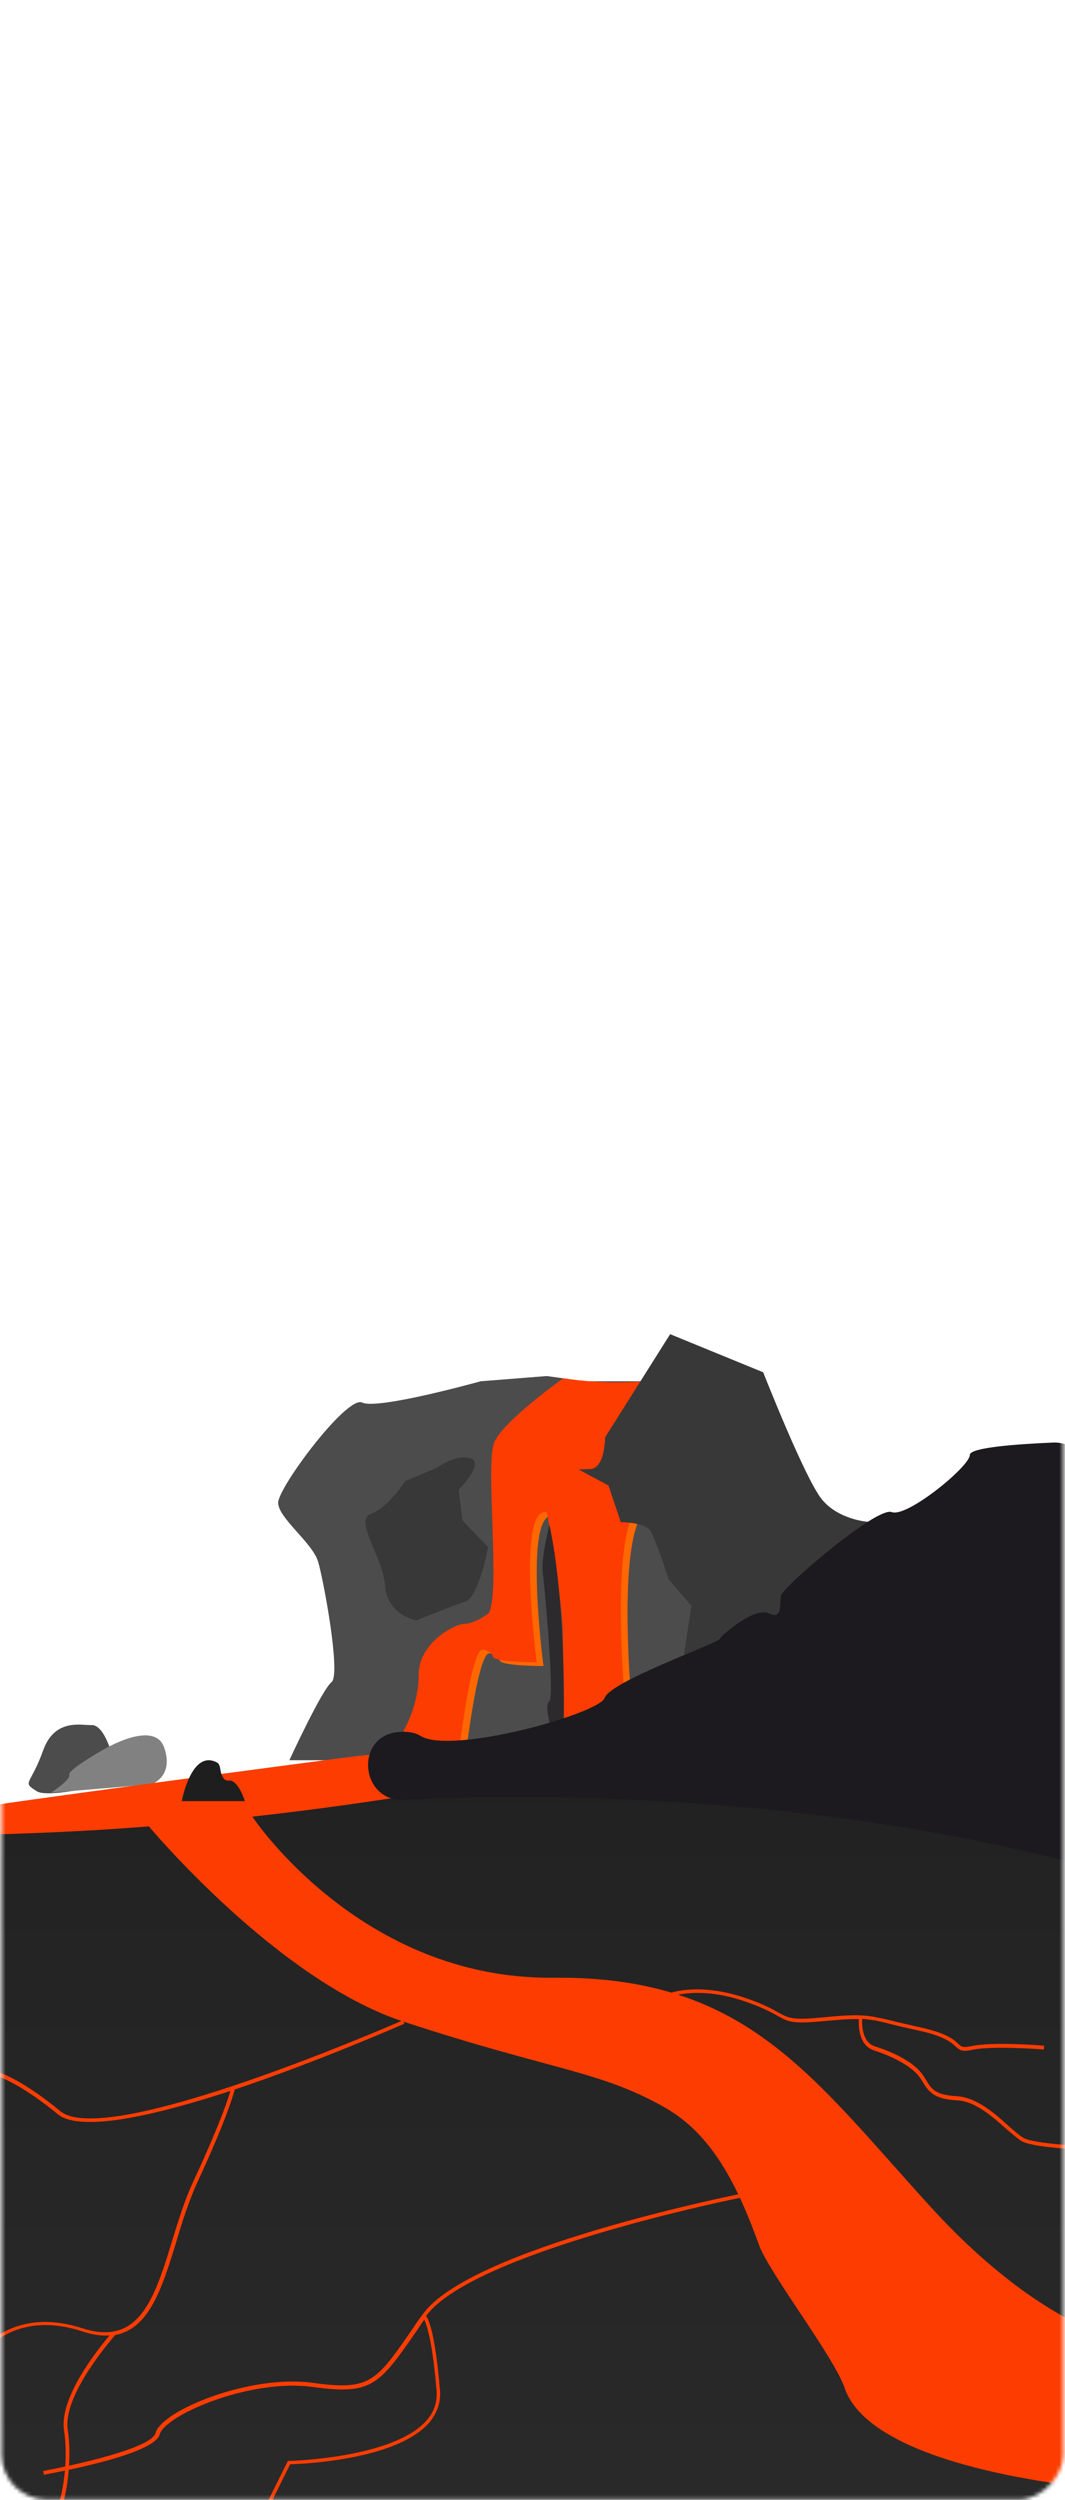 <svg width="285" height="669" viewBox="0 0 285 669" fill="none" xmlns="http://www.w3.org/2000/svg">
<mask id="mask0" mask-type="alpha" maskUnits="userSpaceOnUse" x="0" y="0" width="285" height="669">
<rect width="284.087" height="668.113" rx="12" transform="matrix(-1 0 0 1 284.534 0.715)" fill="white"/>
</mask>
<g mask="url(#mask0)">
<path d="M-791.366 1403.9C-791.366 1916.4 -375.866 2331.8 136.534 2331.8C649.034 2331.8 1064.53 1916.3 1064.53 1403.9C1064.53 891.4 649.034 476 136.634 476C-375.866 475.9 -791.366 891.4 -791.366 1403.9Z" fill="url(#paint0_linear)"/>
<path d="M29.234 467.3C29.234 467.3 27.334 461.5 24.534 461.6C21.834 461.7 14.634 459.7 11.534 468.4C8.134 477.9 5.734 476.7 9.834 479.3C12.034 480.7 20.634 479 20.634 479L29.234 467.3Z" fill="#4C4C4C"/>
<path d="M40.634 477.4C40.634 477.4 46.635 475.3 43.934 467.6C41.234 459.9 27.434 468.3 27.434 468.3C27.434 468.3 18.035 473.6 18.535 474.9C19.035 476.2 13.634 479.7 13.634 479.7C13.634 479.7 39.034 477.6 40.634 477.4Z" fill="#818181"/>
<path d="M171.535 369.6H156.335L146.335 368.2L128.635 369.6C128.635 369.6 101.035 377.3 96.935 375.3C92.835 373.3 74.435 398 74.435 402.1C74.435 406.2 83.635 412.8 85.135 417.9C86.635 423 91.235 448 88.735 450.1C86.135 452.1 77.435 471 77.435 471H102.535H204.135L171.535 369.6Z" fill="#4C4C4C"/>
<path d="M150.834 459.7V445.5C150.834 445.5 150.234 442.4 145.534 444.9C145.534 444.9 133.334 444.9 132.234 443.7C132.234 443.7 132.134 443.7 132.034 443.5C132.034 443.5 131.834 442.8 131.534 442.5C131.534 442.5 130.735 441.8 130.435 441.8C130.135 441.8 129.234 444.1 129.234 444.1C129.234 444.1 128.034 447.5 128.034 448.5C127.934 449.4 124.534 464.9 125.134 465.6C125.734 466.3 147.534 466.7 147.534 466.7L150.834 459.7Z" fill="#4C4C4C"/>
<path d="M152.535 369.8C152.535 369.8 136.335 381.3 134.035 387C131.635 392.7 135.735 426.6 132.635 432.6C132.635 432.6 128.935 435.5 126.135 435.5C123.435 435.5 113.835 440.6 113.835 449.1C113.835 457.6 109.735 464.2 109.735 464.2L124.035 474.7C124.035 474.7 127.535 442 131.035 442.4C131.035 442.4 133.535 442.8 133.735 444.3C133.935 445.8 145.435 445.8 145.435 445.8C145.435 445.8 139.935 404.1 148.135 405.6C148.135 405.6 152.035 427.6 152.335 436.5C152.735 445.4 152.335 470.5 152.335 470.5H170.335C170.335 470.5 164.935 424.4 170.335 408.4C175.735 392.4 173.135 370.7 173.135 370.7C173.135 370.7 163.535 371.5 152.535 369.8Z" fill="#FF6700"/>
<path d="M150.735 368.8C150.735 368.8 134.535 380.3 132.235 386C129.835 391.7 133.934 425.6 130.834 431.6C130.834 431.6 127.134 434.5 124.334 434.5C121.634 434.5 112.035 439.6 112.035 448.1C112.035 456.6 107.935 463.2 107.935 463.2L122.235 473.7C122.235 473.7 125.735 441 129.235 441.4C129.235 441.4 131.735 441.8 131.935 443.3C132.235 444.8 143.634 444.8 143.634 444.8C143.634 444.8 138.134 403.1 146.334 404.6C146.334 404.6 150.235 426.6 150.535 435.5C150.935 444.4 150.535 469.5 150.535 469.5H168.535C168.535 469.5 163.135 423.4 168.535 407.4C173.935 391.4 171.334 369.7 171.334 369.7C171.334 369.7 161.735 370.5 150.735 368.8Z" fill="#FC3C00"/>
<path d="M232.234 407.2C232.234 407.2 224.434 406.7 219.934 401.2C215.434 395.7 204.234 367.2 204.234 367.2L179.334 357L161.934 384.6C161.934 384.6 161.934 393.1 157.834 393.1L154.834 393.2L162.834 397.5L166.134 407.3C166.134 407.3 172.534 407.3 174.034 409.6C175.534 411.9 178.934 422.6 178.934 422.6L185.034 429.7L183.034 442.7L216.934 440.1L232.234 407.2Z" fill="#383838"/>
<path d="M147.035 408C147.035 408 144.735 416.9 145.235 420.7C145.735 424.5 148.435 454.3 147.035 455.2C145.535 456.1 147.435 462.2 147.435 462.7C147.435 463.2 150.835 462.7 150.835 462.7C150.835 462.7 151.735 430 147.035 408Z" fill="#2C2A2D"/>
<path d="M122.735 398.6L123.735 406.8L130.635 414C130.635 414 128.135 427.4 124.435 428.6C120.735 429.8 111.435 433.6 111.435 433.6C111.435 433.6 103.635 432.2 103.035 424.3C102.435 416.4 94.635 406.8 99.235 405.1C103.835 403.5 108.435 396.3 108.435 396.3L116.835 392.8C116.835 392.8 121.835 389 125.835 390.2C129.935 391.5 122.735 398.6 122.735 398.6Z" fill="#383838"/>
<path d="M-7.466 484C-5.966 483.2 92.234 470.3 92.234 470.3C131.835 465.1 144.234 474.7 135.134 476.1C128.934 477 103.634 482.1 67.534 486.1C67.534 486.1 96.335 529.7 148.034 529.2C199.634 528.7 216.934 555.3 249.034 590.5C281.134 625.7 305.034 627.5 305.034 627.5L300.534 666.5C300.534 666.5 234.134 662.5 226.034 639C223.134 630.5 205.634 608 203.034 600.5C197.334 584.7 190.534 571.143 178.034 564C160.534 554 147.934 554.1 107.834 540.9C74.135 529.8 39.834 488.7 39.834 488.7C30.035 489.5 19.735 490.1 9.034 490.5C-56.566 493.2 -7.466 484 -7.466 484Z" fill="#FC3C00"/>
<path d="M65.534 481.95H48.635C48.635 481.95 51.234 467.85 58.135 471.65C58.535 471.85 58.834 472.55 58.934 473.25C59.134 474.65 59.634 476.65 61.234 476.45C63.734 476.15 65.534 481.95 65.534 481.95Z" fill="#1E1E1E"/>
<path d="M291.334 395.1C291.334 389.9 287.034 385.8 281.834 386C272.434 386.4 259.534 387.3 259.534 389.3C259.534 392.4 242.634 406.2 238.634 404.6C234.534 403.1 209.534 424.6 209.034 426.9C208.534 429.2 209.535 433.5 205.734 431.7C201.934 429.9 193.234 437.4 192.534 438.6C191.834 439.8 163.334 449.9 161.834 454.3C160.334 458.6 120.734 469.6 112.534 464.5C110.934 463.5 108.734 463.2 106.234 463.5C94.835 464.9 96.534 482.1 108.034 481.6C143.134 479.9 216.134 479.6 291.334 499.5V395.1Z" fill="#1C1A1E"/>
<path d="M22.034 623C26.634 624.5 30.434 624.4 33.534 622.8C39.934 619.5 42.934 609.9 46.034 599.7C47.734 594.2 49.434 588.6 51.834 583.5C58.734 568.6 61.034 561.8 61.634 559.5C47.534 564.1 33.434 567.8 24.134 567.8C20.234 567.8 17.234 567.2 15.434 565.7C2.734 555.3 -3.466 554.7 -3.466 554.7L-3.366 553.7C-3.066 553.7 3.134 554.2 16.134 564.9C28.734 575.3 107.034 540.9 107.834 540.6L108.234 541.5C106.534 542.2 84.934 551.7 62.834 559.1C62.434 560.5 60.634 567.1 52.834 583.9C50.534 588.9 48.734 594.6 47.134 600C43.934 610.4 40.934 620.2 34.134 623.7C33.134 624.2 31.934 624.6 30.834 624.8C29.134 626.8 16.734 641.2 18.134 650.2C19.634 659.7 17.134 675 13.034 676.2L12.734 675.2C15.734 674.3 18.734 660.5 17.134 650.3C15.834 641.6 26.034 628.8 29.334 624.9C27.134 625.1 24.634 624.7 21.934 623.8C1.134 617.1 -6.966 632.8 -7.366 633.5L-8.266 633.1C-8.366 633 0.434 616 22.034 623Z" fill="#FC3C00"/>
<path d="M41.634 651C43.334 644.9 67.034 635.3 83.634 637.6C99.034 639.7 100.534 637.5 110.634 622.8C111.334 621.7 112.134 620.6 113.034 619.4C125.234 601.8 195.434 587.6 198.334 587L198.534 588C197.834 588.1 126.634 602.5 114.034 619.7C114.834 620.8 116.534 625 117.734 639.6C118.034 642.9 116.934 645.8 114.734 648.4C105.834 658.3 80.834 659.3 77.634 659.4L62.634 689.7L61.734 689.3L77.034 658.5H77.334C77.634 658.5 105.034 657.8 114.034 647.8C116.134 645.5 117.034 642.8 116.834 639.8C115.734 626.2 114.134 622 113.534 620.7C112.834 621.7 112.234 622.6 111.634 623.5C101.434 638.2 99.634 640.9 83.634 638.7C66.734 636.4 44.134 646.3 42.734 651.4C41.234 656.9 14.734 661.6 11.734 662.2L11.534 661.2C19.434 659.7 40.534 655.2 41.634 651Z" fill="#FC3C00"/>
<path d="M178.434 533.6C178.734 533.5 186.334 530.2 199.434 534.6C204.134 536.2 206.534 537.5 208.234 538.5C211.234 540.1 212.134 540.6 220.434 539.8C227.234 539.1 230.334 539.1 233.534 539.6C235.034 539.9 236.634 540.2 238.634 540.7C240.534 541.2 242.834 541.7 245.934 542.4C253.334 544 255.334 545.8 256.434 546.9C257.334 547.7 257.634 548 259.934 547.5C265.534 546.3 278.834 547.3 279.434 547.4L279.334 548.4C279.234 548.4 265.634 547.3 260.134 548.5C257.434 549.1 256.834 548.6 255.734 547.6C254.634 546.6 252.734 544.8 245.634 543.3C242.534 542.6 240.234 542.1 238.334 541.6C236.334 541.1 234.834 540.7 233.334 540.5C232.434 540.4 231.634 540.3 230.734 540.2C230.634 541.7 230.634 546.5 234.234 547.6C239.934 549.4 244.634 552.1 246.634 554.8C247.134 555.4 247.434 556 247.834 556.6C249.234 558.9 250.234 560.6 256.034 560.9C261.334 561.2 266.334 565.6 269.934 568.9C271.534 570.3 272.934 571.5 273.934 572.1C277.234 573.8 291.334 574.3 291.534 574.3V575.3C290.934 575.3 277.034 574.8 273.534 573C272.434 572.4 271.034 571.1 269.334 569.7C265.834 566.6 261.034 562.2 256.034 562C249.834 561.7 248.534 559.6 247.034 557.3C246.734 556.7 246.334 556.2 245.934 555.6C244.034 553.1 239.534 550.5 234.034 548.7C229.734 547.4 229.734 542 229.834 540.3C227.634 540.2 224.834 540.4 220.634 540.8C212.034 541.6 211.034 541.1 207.934 539.3C206.234 538.4 203.934 537.1 199.234 535.5C186.634 531.2 179.034 534.4 179.034 534.5L178.434 533.6Z" fill="#FC3C00"/>
</g>
<defs>
<linearGradient id="paint0_linear" x1="136.585" y1="475.911" x2="136.585" y2="2331.81" gradientUnits="userSpaceOnUse">
<stop stop-color="#212121"/>
<stop offset="0.015" stop-color="#232323"/>
<stop offset="0.171" stop-color="#2E2E2E"/>
<stop offset="0.39" stop-color="#353535"/>
<stop offset="1" stop-color="#373737"/>
</linearGradient>
</defs>
</svg>
